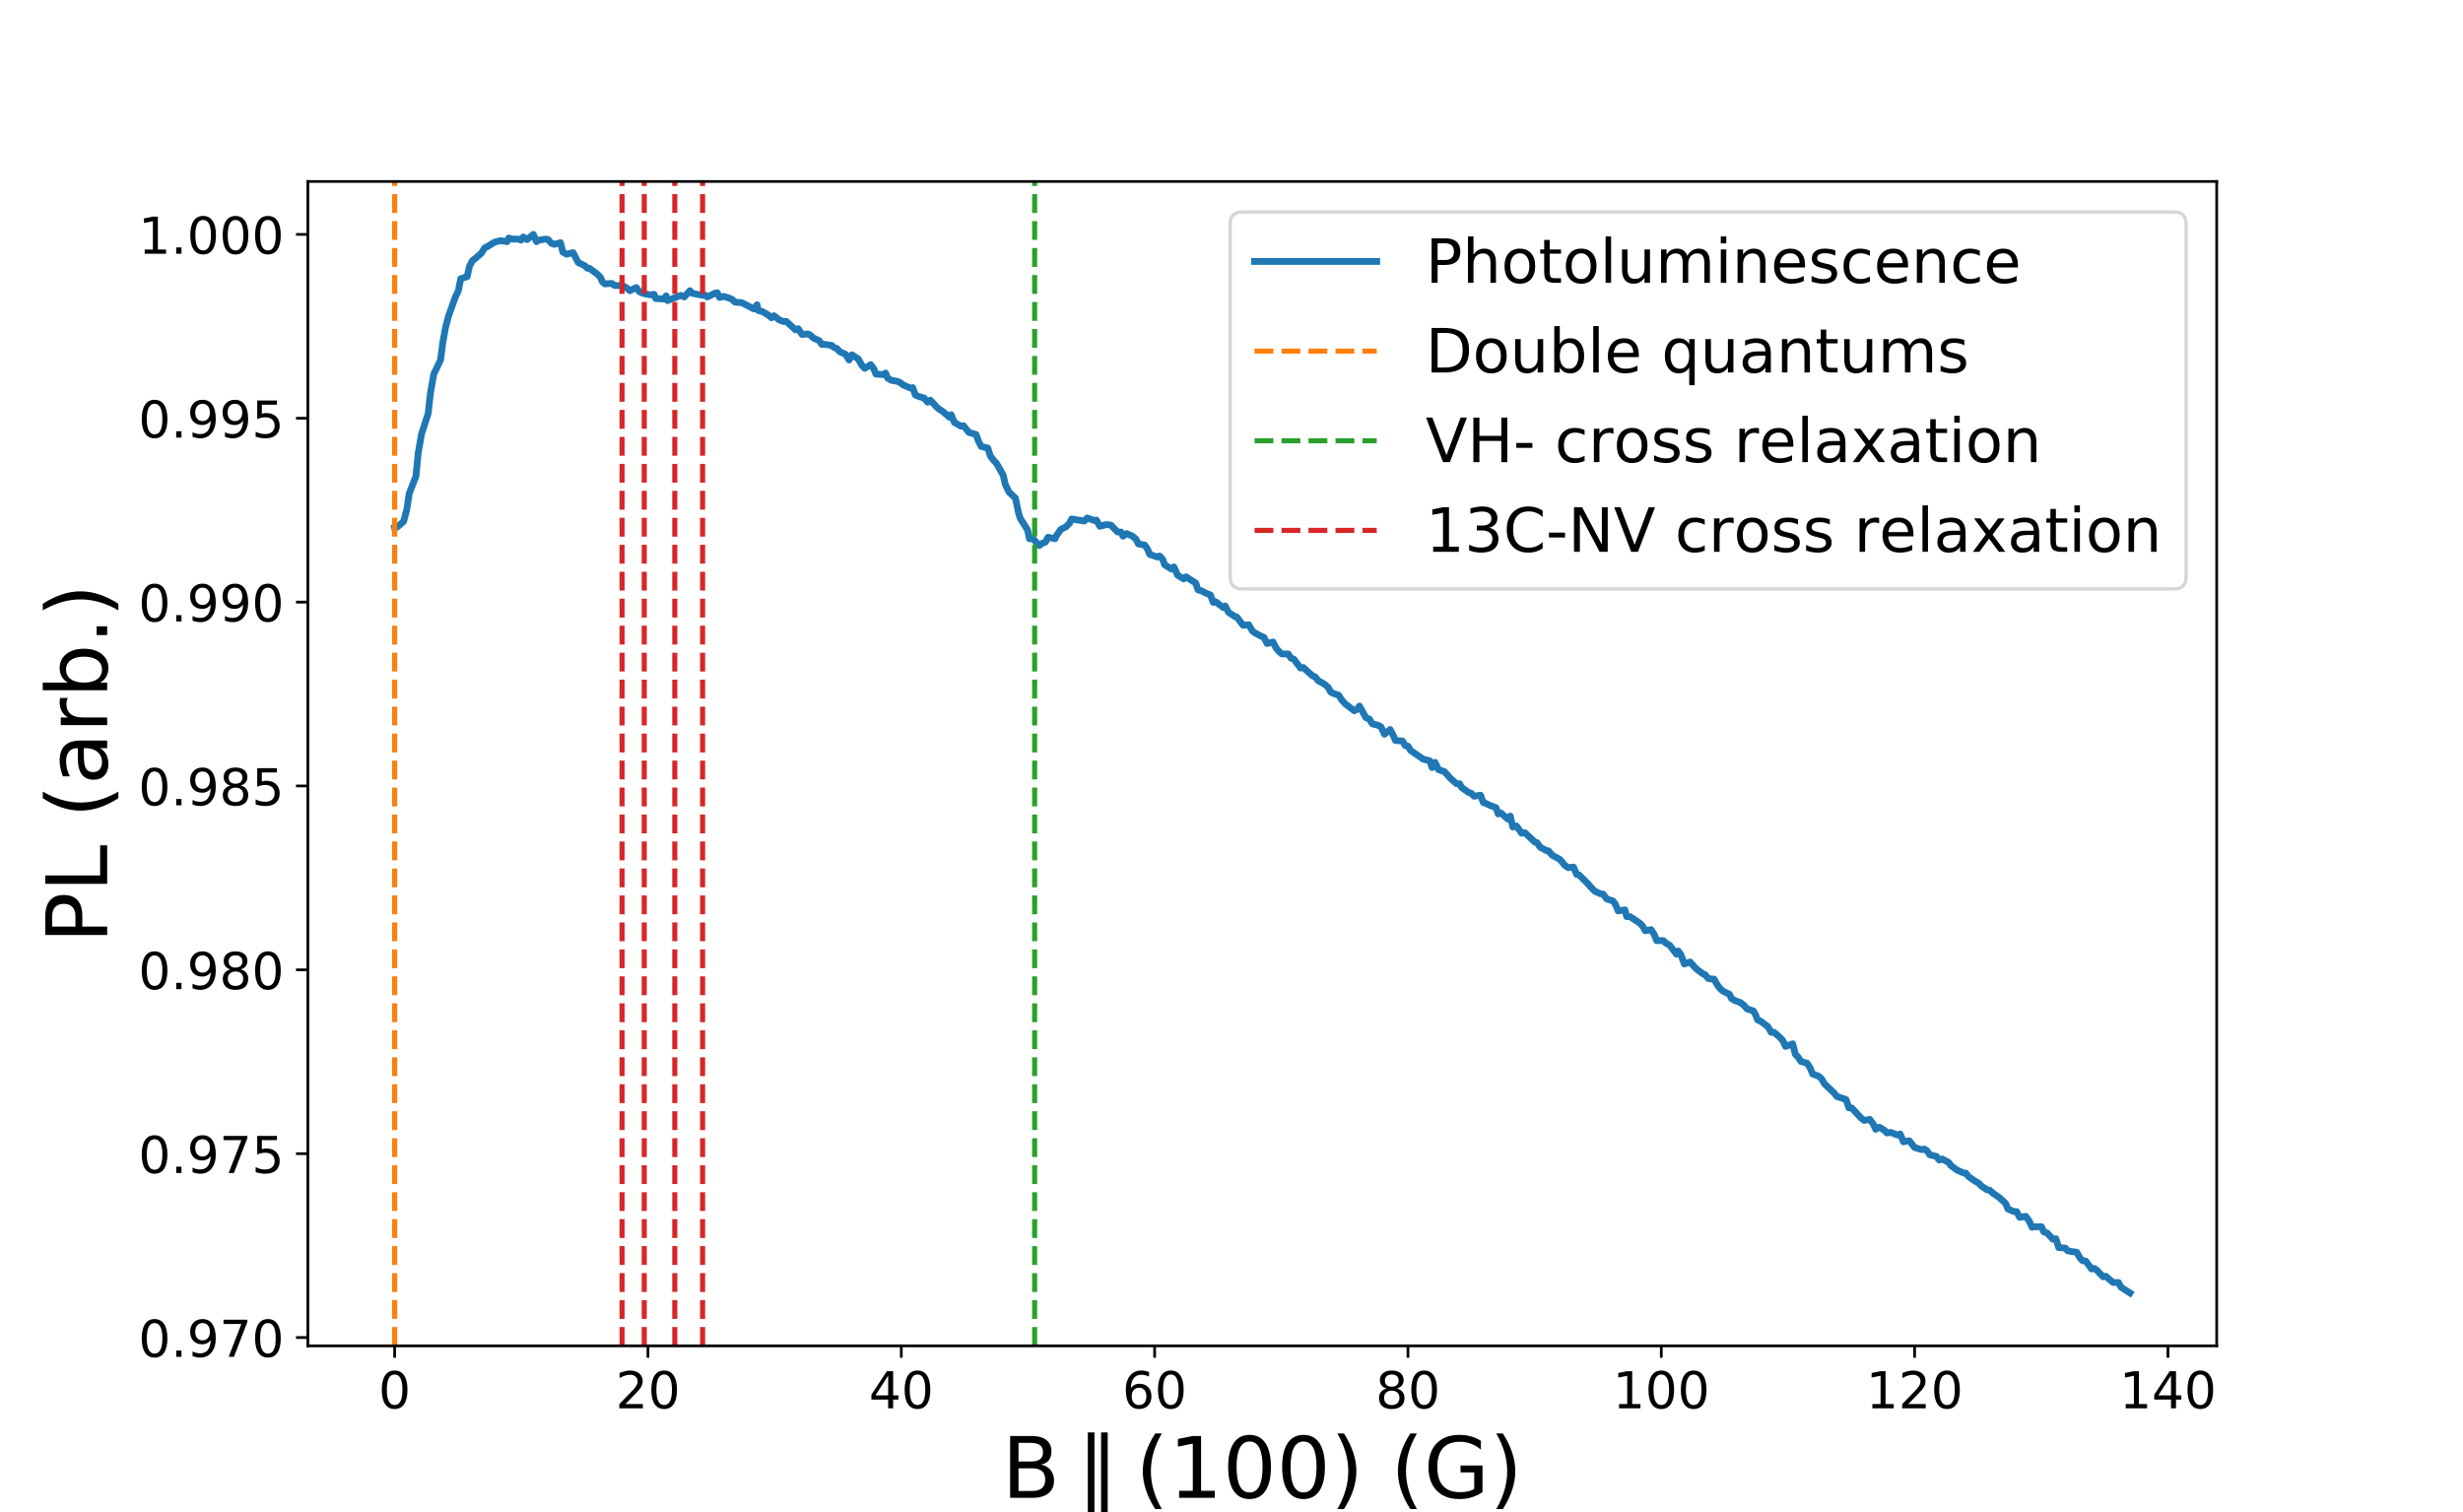<?xml version="1.0" encoding="utf-8" standalone="no"?>
<!DOCTYPE svg PUBLIC "-//W3C//DTD SVG 1.1//EN"
  "http://www.w3.org/Graphics/SVG/1.1/DTD/svg11.dtd">
<!-- Created with matplotlib (http://matplotlib.org/) -->
<svg height="445.68pt" version="1.1" viewBox="0 0 725.76 445.68" width="725.76pt" xmlns="http://www.w3.org/2000/svg" xmlns:xlink="http://www.w3.org/1999/xlink">
 <defs>
  <style type="text/css">
*{stroke-linecap:butt;stroke-linejoin:round;}
  </style>
 </defs>
 <g id="figure_1">
  <g id="patch_1">
   <path d="M 0 445.68 
L 725.76 445.68 
L 725.76 0 
L 0 0 
z
" style="fill:#ffffff;"/>
  </g>
  <g id="axes_1">
   <g id="patch_2">
    <path d="M 90.72 396.655 
L 653.184 396.655 
L 653.184 53.482 
L 90.72 53.482 
z
" style="fill:#ffffff;"/>
   </g>
   <g id="matplotlib.axis_1">
    <g id="xtick_1">
     <g id="line2d_1">
      <defs>
       <path d="M 0 0 
L 0 3.5 
" id="m4b80a53642" style="stroke:#000000;stroke-width:0.8;"/>
      </defs>
      <g>
       <use style="stroke:#000000;stroke-width:0.8;" x="116.287" xlink:href="#m4b80a53642" y="396.655"/>
      </g>
     </g>
     <g id="text_1">
      <!-- 0 -->
      <defs>
       <path d="M 31.781 66.406 
Q 24.172 66.406 20.328 58.906 
Q 16.5 51.422 16.5 36.375 
Q 16.5 21.391 20.328 13.891 
Q 24.172 6.391 31.781 6.391 
Q 39.453 6.391 43.281 13.891 
Q 47.125 21.391 47.125 36.375 
Q 47.125 51.422 43.281 58.906 
Q 39.453 66.406 31.781 66.406 
z
M 31.781 74.219 
Q 44.047 74.219 50.516 64.516 
Q 56.984 54.828 56.984 36.375 
Q 56.984 17.969 50.516 8.266 
Q 44.047 -1.422 31.781 -1.422 
Q 19.531 -1.422 13.062 8.266 
Q 6.594 17.969 6.594 36.375 
Q 6.594 54.828 13.062 64.516 
Q 19.531 74.219 31.781 74.219 
z
" id="DejaVuSans-30"/>
      </defs>
      <g transform="translate(111.515 415.053)scale(0.15 -0.15)">
       <use xlink:href="#DejaVuSans-30"/>
      </g>
     </g>
    </g>
    <g id="xtick_2">
     <g id="line2d_2">
      <g>
       <use style="stroke:#000000;stroke-width:0.8;" x="190.934" xlink:href="#m4b80a53642" y="396.655"/>
      </g>
     </g>
     <g id="text_2">
      <!-- 20 -->
      <defs>
       <path d="M 19.188 8.297 
L 53.609 8.297 
L 53.609 0 
L 7.328 0 
L 7.328 8.297 
Q 12.938 14.109 22.625 23.891 
Q 32.328 33.688 34.812 36.531 
Q 39.547 41.844 41.422 45.531 
Q 43.312 49.219 43.312 52.781 
Q 43.312 58.594 39.234 62.25 
Q 35.156 65.922 28.609 65.922 
Q 23.969 65.922 18.812 64.312 
Q 13.672 62.703 7.812 59.422 
L 7.812 69.391 
Q 13.766 71.781 18.938 73 
Q 24.125 74.219 28.422 74.219 
Q 39.75 74.219 46.484 68.547 
Q 53.219 62.891 53.219 53.422 
Q 53.219 48.922 51.531 44.891 
Q 49.859 40.875 45.406 35.406 
Q 44.188 33.984 37.641 27.219 
Q 31.109 20.453 19.188 8.297 
z
" id="DejaVuSans-32"/>
      </defs>
      <g transform="translate(181.391 415.053)scale(0.15 -0.15)">
       <use xlink:href="#DejaVuSans-32"/>
       <use x="63.623" xlink:href="#DejaVuSans-30"/>
      </g>
     </g>
    </g>
    <g id="xtick_3">
     <g id="line2d_3">
      <g>
       <use style="stroke:#000000;stroke-width:0.8;" x="265.582" xlink:href="#m4b80a53642" y="396.655"/>
      </g>
     </g>
     <g id="text_3">
      <!-- 40 -->
      <defs>
       <path d="M 37.797 64.312 
L 12.891 25.391 
L 37.797 25.391 
z
M 35.203 72.906 
L 47.609 72.906 
L 47.609 25.391 
L 58.016 25.391 
L 58.016 17.188 
L 47.609 17.188 
L 47.609 0 
L 37.797 0 
L 37.797 17.188 
L 4.891 17.188 
L 4.891 26.703 
z
" id="DejaVuSans-34"/>
      </defs>
      <g transform="translate(256.038 415.053)scale(0.15 -0.15)">
       <use xlink:href="#DejaVuSans-34"/>
       <use x="63.623" xlink:href="#DejaVuSans-30"/>
      </g>
     </g>
    </g>
    <g id="xtick_4">
     <g id="line2d_4">
      <g>
       <use style="stroke:#000000;stroke-width:0.8;" x="340.23" xlink:href="#m4b80a53642" y="396.655"/>
      </g>
     </g>
     <g id="text_4">
      <!-- 60 -->
      <defs>
       <path d="M 33.016 40.375 
Q 26.375 40.375 22.484 35.828 
Q 18.609 31.297 18.609 23.391 
Q 18.609 15.531 22.484 10.953 
Q 26.375 6.391 33.016 6.391 
Q 39.656 6.391 43.531 10.953 
Q 47.406 15.531 47.406 23.391 
Q 47.406 31.297 43.531 35.828 
Q 39.656 40.375 33.016 40.375 
z
M 52.594 71.297 
L 52.594 62.312 
Q 48.875 64.062 45.094 64.984 
Q 41.312 65.922 37.594 65.922 
Q 27.828 65.922 22.672 59.328 
Q 17.531 52.734 16.797 39.406 
Q 19.672 43.656 24.016 45.922 
Q 28.375 48.188 33.594 48.188 
Q 44.578 48.188 50.953 41.516 
Q 57.328 34.859 57.328 23.391 
Q 57.328 12.156 50.688 5.359 
Q 44.047 -1.422 33.016 -1.422 
Q 20.359 -1.422 13.672 8.266 
Q 6.984 17.969 6.984 36.375 
Q 6.984 53.656 15.188 63.938 
Q 23.391 74.219 37.203 74.219 
Q 40.922 74.219 44.703 73.484 
Q 48.484 72.75 52.594 71.297 
z
" id="DejaVuSans-36"/>
      </defs>
      <g transform="translate(330.686 415.053)scale(0.15 -0.15)">
       <use xlink:href="#DejaVuSans-36"/>
       <use x="63.623" xlink:href="#DejaVuSans-30"/>
      </g>
     </g>
    </g>
    <g id="xtick_5">
     <g id="line2d_5">
      <g>
       <use style="stroke:#000000;stroke-width:0.8;" x="414.878" xlink:href="#m4b80a53642" y="396.655"/>
      </g>
     </g>
     <g id="text_5">
      <!-- 80 -->
      <defs>
       <path d="M 31.781 34.625 
Q 24.75 34.625 20.719 30.859 
Q 16.703 27.094 16.703 20.516 
Q 16.703 13.922 20.719 10.156 
Q 24.75 6.391 31.781 6.391 
Q 38.812 6.391 42.859 10.172 
Q 46.922 13.969 46.922 20.516 
Q 46.922 27.094 42.891 30.859 
Q 38.875 34.625 31.781 34.625 
z
M 21.922 38.812 
Q 15.578 40.375 12.031 44.719 
Q 8.5 49.078 8.5 55.328 
Q 8.5 64.062 14.719 69.141 
Q 20.953 74.219 31.781 74.219 
Q 42.672 74.219 48.875 69.141 
Q 55.078 64.062 55.078 55.328 
Q 55.078 49.078 51.531 44.719 
Q 48 40.375 41.703 38.812 
Q 48.828 37.156 52.797 32.312 
Q 56.781 27.484 56.781 20.516 
Q 56.781 9.906 50.312 4.234 
Q 43.844 -1.422 31.781 -1.422 
Q 19.734 -1.422 13.25 4.234 
Q 6.781 9.906 6.781 20.516 
Q 6.781 27.484 10.781 32.312 
Q 14.797 37.156 21.922 38.812 
z
M 18.312 54.391 
Q 18.312 48.734 21.844 45.562 
Q 25.391 42.391 31.781 42.391 
Q 38.141 42.391 41.719 45.562 
Q 45.312 48.734 45.312 54.391 
Q 45.312 60.062 41.719 63.234 
Q 38.141 66.406 31.781 66.406 
Q 25.391 66.406 21.844 63.234 
Q 18.312 60.062 18.312 54.391 
z
" id="DejaVuSans-38"/>
      </defs>
      <g transform="translate(405.334 415.053)scale(0.15 -0.15)">
       <use xlink:href="#DejaVuSans-38"/>
       <use x="63.623" xlink:href="#DejaVuSans-30"/>
      </g>
     </g>
    </g>
    <g id="xtick_6">
     <g id="line2d_6">
      <g>
       <use style="stroke:#000000;stroke-width:0.8;" x="489.525" xlink:href="#m4b80a53642" y="396.655"/>
      </g>
     </g>
     <g id="text_6">
      <!-- 100 -->
      <defs>
       <path d="M 12.406 8.297 
L 28.516 8.297 
L 28.516 63.922 
L 10.984 60.406 
L 10.984 69.391 
L 28.422 72.906 
L 38.281 72.906 
L 38.281 8.297 
L 54.391 8.297 
L 54.391 0 
L 12.406 0 
z
" id="DejaVuSans-31"/>
      </defs>
      <g transform="translate(475.21 415.053)scale(0.15 -0.15)">
       <use xlink:href="#DejaVuSans-31"/>
       <use x="63.623" xlink:href="#DejaVuSans-30"/>
       <use x="127.246" xlink:href="#DejaVuSans-30"/>
      </g>
     </g>
    </g>
    <g id="xtick_7">
     <g id="line2d_7">
      <g>
       <use style="stroke:#000000;stroke-width:0.8;" x="564.173" xlink:href="#m4b80a53642" y="396.655"/>
      </g>
     </g>
     <g id="text_7">
      <!-- 120 -->
      <g transform="translate(549.858 415.053)scale(0.15 -0.15)">
       <use xlink:href="#DejaVuSans-31"/>
       <use x="63.623" xlink:href="#DejaVuSans-32"/>
       <use x="127.246" xlink:href="#DejaVuSans-30"/>
      </g>
     </g>
    </g>
    <g id="xtick_8">
     <g id="line2d_8">
      <g>
       <use style="stroke:#000000;stroke-width:0.8;" x="638.821" xlink:href="#m4b80a53642" y="396.655"/>
      </g>
     </g>
     <g id="text_8">
      <!-- 140 -->
      <g transform="translate(624.505 415.053)scale(0.15 -0.15)">
       <use xlink:href="#DejaVuSans-31"/>
       <use x="63.623" xlink:href="#DejaVuSans-34"/>
       <use x="127.246" xlink:href="#DejaVuSans-30"/>
      </g>
     </g>
    </g>
    <g id="text_9">
     <!-- B$\parallel$(100) (G) -->
     <defs>
      <path d="M 19.672 34.812 
L 19.672 8.109 
L 35.5 8.109 
Q 43.453 8.109 47.281 11.406 
Q 51.125 14.703 51.125 21.484 
Q 51.125 28.328 47.281 31.562 
Q 43.453 34.812 35.5 34.812 
z
M 19.672 64.797 
L 19.672 42.828 
L 34.281 42.828 
Q 41.5 42.828 45.031 45.531 
Q 48.578 48.25 48.578 53.812 
Q 48.578 59.328 45.031 62.062 
Q 41.5 64.797 34.281 64.797 
z
M 9.812 72.906 
L 35.016 72.906 
Q 46.297 72.906 52.391 68.219 
Q 58.5 63.531 58.5 54.891 
Q 58.5 48.188 55.375 44.234 
Q 52.25 40.281 46.188 39.312 
Q 53.469 37.75 57.5 32.781 
Q 61.531 27.828 61.531 20.406 
Q 61.531 10.641 54.891 5.312 
Q 48.25 0 35.984 0 
L 9.812 0 
z
" id="DejaVuSans-42"/>
      <path d="M 13.281 77.094 
L 21.094 77.094 
L 21.094 -21.391 
L 13.281 -21.391 
z
M 28.906 77.094 
L 36.719 77.094 
L 36.719 -21.391 
L 28.906 -21.391 
z
" id="DejaVuSans-2225"/>
      <path d="M 31 75.875 
Q 24.469 64.656 21.281 53.656 
Q 18.109 42.672 18.109 31.391 
Q 18.109 20.125 21.312 9.062 
Q 24.516 -2 31 -13.188 
L 23.188 -13.188 
Q 15.875 -1.703 12.234 9.375 
Q 8.594 20.453 8.594 31.391 
Q 8.594 42.281 12.203 53.312 
Q 15.828 64.359 23.188 75.875 
z
" id="DejaVuSans-28"/>
      <path d="M 8.016 75.875 
L 15.828 75.875 
Q 23.141 64.359 26.781 53.312 
Q 30.422 42.281 30.422 31.391 
Q 30.422 20.453 26.781 9.375 
Q 23.141 -1.703 15.828 -13.188 
L 8.016 -13.188 
Q 14.5 -2 17.703 9.062 
Q 20.906 20.125 20.906 31.391 
Q 20.906 42.672 17.703 53.656 
Q 14.5 64.656 8.016 75.875 
z
" id="DejaVuSans-29"/>
      <path id="DejaVuSans-20"/>
      <path d="M 59.516 10.406 
L 59.516 29.984 
L 43.406 29.984 
L 43.406 38.094 
L 69.281 38.094 
L 69.281 6.781 
Q 63.578 2.734 56.688 0.656 
Q 49.812 -1.422 42 -1.422 
Q 24.906 -1.422 15.25 8.562 
Q 5.609 18.562 5.609 36.375 
Q 5.609 54.25 15.25 64.234 
Q 24.906 74.219 42 74.219 
Q 49.125 74.219 55.547 72.453 
Q 61.969 70.703 67.391 67.281 
L 67.391 56.781 
Q 61.922 61.422 55.766 63.766 
Q 49.609 66.109 42.828 66.109 
Q 29.438 66.109 22.719 58.641 
Q 16.016 51.172 16.016 36.375 
Q 16.016 21.625 22.719 14.156 
Q 29.438 6.688 42.828 6.688 
Q 48.047 6.688 52.141 7.594 
Q 56.25 8.5 59.516 10.406 
z
" id="DejaVuSans-47"/>
     </defs>
     <g transform="translate(295.202 441.672)scale(0.25 -0.25)">
      <use transform="translate(0 0.906)" xlink:href="#DejaVuSans-42"/>
      <use transform="translate(88.086 0.906)" xlink:href="#DejaVuSans-2225"/>
      <use transform="translate(157.568 0.906)" xlink:href="#DejaVuSans-28"/>
      <use transform="translate(196.582 0.906)" xlink:href="#DejaVuSans-31"/>
      <use transform="translate(260.205 0.906)" xlink:href="#DejaVuSans-30"/>
      <use transform="translate(323.828 0.906)" xlink:href="#DejaVuSans-30"/>
      <use transform="translate(387.451 0.906)" xlink:href="#DejaVuSans-29"/>
      <use transform="translate(426.465 0.906)" xlink:href="#DejaVuSans-20"/>
      <use transform="translate(458.252 0.906)" xlink:href="#DejaVuSans-28"/>
      <use transform="translate(497.266 0.906)" xlink:href="#DejaVuSans-47"/>
      <use transform="translate(574.756 0.906)" xlink:href="#DejaVuSans-29"/>
     </g>
    </g>
   </g>
   <g id="matplotlib.axis_2">
    <g id="ytick_1">
     <g id="line2d_9">
      <defs>
       <path d="M 0 0 
L -3.5 0 
" id="m78788ef24c" style="stroke:#000000;stroke-width:0.8;"/>
      </defs>
      <g>
       <use style="stroke:#000000;stroke-width:0.8;" x="90.72" xlink:href="#m78788ef24c" y="394.194"/>
      </g>
     </g>
     <g id="text_10">
      <!-- 0.970 -->
      <defs>
       <path d="M 10.688 12.406 
L 21 12.406 
L 21 0 
L 10.688 0 
z
" id="DejaVuSans-2e"/>
       <path d="M 10.984 1.516 
L 10.984 10.5 
Q 14.703 8.734 18.5 7.812 
Q 22.312 6.891 25.984 6.891 
Q 35.75 6.891 40.891 13.453 
Q 46.047 20.016 46.781 33.406 
Q 43.953 29.203 39.594 26.953 
Q 35.25 24.703 29.984 24.703 
Q 19.047 24.703 12.672 31.312 
Q 6.297 37.938 6.297 49.422 
Q 6.297 60.641 12.938 67.422 
Q 19.578 74.219 30.609 74.219 
Q 43.266 74.219 49.922 64.516 
Q 56.594 54.828 56.594 36.375 
Q 56.594 19.141 48.406 8.859 
Q 40.234 -1.422 26.422 -1.422 
Q 22.703 -1.422 18.891 -0.688 
Q 15.094 0.047 10.984 1.516 
z
M 30.609 32.422 
Q 37.25 32.422 41.125 36.953 
Q 45.016 41.5 45.016 49.422 
Q 45.016 57.281 41.125 61.844 
Q 37.25 66.406 30.609 66.406 
Q 23.969 66.406 20.094 61.844 
Q 16.219 57.281 16.219 49.422 
Q 16.219 41.5 20.094 36.953 
Q 23.969 32.422 30.609 32.422 
z
" id="DejaVuSans-39"/>
       <path d="M 8.203 72.906 
L 55.078 72.906 
L 55.078 68.703 
L 28.609 0 
L 18.312 0 
L 43.219 64.594 
L 8.203 64.594 
z
" id="DejaVuSans-37"/>
      </defs>
      <g transform="translate(40.778 399.893)scale(0.15 -0.15)">
       <use xlink:href="#DejaVuSans-30"/>
       <use x="63.623" xlink:href="#DejaVuSans-2e"/>
       <use x="95.41" xlink:href="#DejaVuSans-39"/>
       <use x="159.033" xlink:href="#DejaVuSans-37"/>
       <use x="222.656" xlink:href="#DejaVuSans-30"/>
      </g>
     </g>
    </g>
    <g id="ytick_2">
     <g id="line2d_10">
      <g>
       <use style="stroke:#000000;stroke-width:0.8;" x="90.72" xlink:href="#m78788ef24c" y="340.009"/>
      </g>
     </g>
     <g id="text_11">
      <!-- 0.975 -->
      <defs>
       <path d="M 10.797 72.906 
L 49.516 72.906 
L 49.516 64.594 
L 19.828 64.594 
L 19.828 46.734 
Q 21.969 47.469 24.109 47.828 
Q 26.266 48.188 28.422 48.188 
Q 40.625 48.188 47.75 41.5 
Q 54.891 34.812 54.891 23.391 
Q 54.891 11.625 47.562 5.094 
Q 40.234 -1.422 26.906 -1.422 
Q 22.312 -1.422 17.547 -0.641 
Q 12.797 0.141 7.719 1.703 
L 7.719 11.625 
Q 12.109 9.234 16.797 8.062 
Q 21.484 6.891 26.703 6.891 
Q 35.156 6.891 40.078 11.328 
Q 45.016 15.766 45.016 23.391 
Q 45.016 31 40.078 35.438 
Q 35.156 39.891 26.703 39.891 
Q 22.75 39.891 18.812 39.016 
Q 14.891 38.141 10.797 36.281 
z
" id="DejaVuSans-35"/>
      </defs>
      <g transform="translate(40.778 345.708)scale(0.15 -0.15)">
       <use xlink:href="#DejaVuSans-30"/>
       <use x="63.623" xlink:href="#DejaVuSans-2e"/>
       <use x="95.41" xlink:href="#DejaVuSans-39"/>
       <use x="159.033" xlink:href="#DejaVuSans-37"/>
       <use x="222.656" xlink:href="#DejaVuSans-35"/>
      </g>
     </g>
    </g>
    <g id="ytick_3">
     <g id="line2d_11">
      <g>
       <use style="stroke:#000000;stroke-width:0.8;" x="90.72" xlink:href="#m78788ef24c" y="285.823"/>
      </g>
     </g>
     <g id="text_12">
      <!-- 0.980 -->
      <g transform="translate(40.778 291.522)scale(0.15 -0.15)">
       <use xlink:href="#DejaVuSans-30"/>
       <use x="63.623" xlink:href="#DejaVuSans-2e"/>
       <use x="95.41" xlink:href="#DejaVuSans-39"/>
       <use x="159.033" xlink:href="#DejaVuSans-38"/>
       <use x="222.656" xlink:href="#DejaVuSans-30"/>
      </g>
     </g>
    </g>
    <g id="ytick_4">
     <g id="line2d_12">
      <g>
       <use style="stroke:#000000;stroke-width:0.8;" x="90.72" xlink:href="#m78788ef24c" y="231.637"/>
      </g>
     </g>
     <g id="text_13">
      <!-- 0.985 -->
      <g transform="translate(40.778 237.336)scale(0.15 -0.15)">
       <use xlink:href="#DejaVuSans-30"/>
       <use x="63.623" xlink:href="#DejaVuSans-2e"/>
       <use x="95.41" xlink:href="#DejaVuSans-39"/>
       <use x="159.033" xlink:href="#DejaVuSans-38"/>
       <use x="222.656" xlink:href="#DejaVuSans-35"/>
      </g>
     </g>
    </g>
    <g id="ytick_5">
     <g id="line2d_13">
      <g>
       <use style="stroke:#000000;stroke-width:0.8;" x="90.72" xlink:href="#m78788ef24c" y="177.452"/>
      </g>
     </g>
     <g id="text_14">
      <!-- 0.990 -->
      <g transform="translate(40.778 183.151)scale(0.15 -0.15)">
       <use xlink:href="#DejaVuSans-30"/>
       <use x="63.623" xlink:href="#DejaVuSans-2e"/>
       <use x="95.41" xlink:href="#DejaVuSans-39"/>
       <use x="159.033" xlink:href="#DejaVuSans-39"/>
       <use x="222.656" xlink:href="#DejaVuSans-30"/>
      </g>
     </g>
    </g>
    <g id="ytick_6">
     <g id="line2d_14">
      <g>
       <use style="stroke:#000000;stroke-width:0.8;" x="90.72" xlink:href="#m78788ef24c" y="123.266"/>
      </g>
     </g>
     <g id="text_15">
      <!-- 0.995 -->
      <g transform="translate(40.778 128.965)scale(0.15 -0.15)">
       <use xlink:href="#DejaVuSans-30"/>
       <use x="63.623" xlink:href="#DejaVuSans-2e"/>
       <use x="95.41" xlink:href="#DejaVuSans-39"/>
       <use x="159.033" xlink:href="#DejaVuSans-39"/>
       <use x="222.656" xlink:href="#DejaVuSans-35"/>
      </g>
     </g>
    </g>
    <g id="ytick_7">
     <g id="line2d_15">
      <g>
       <use style="stroke:#000000;stroke-width:0.8;" x="90.72" xlink:href="#m78788ef24c" y="69.08"/>
      </g>
     </g>
     <g id="text_16">
      <!-- 1.000 -->
      <g transform="translate(40.778 74.779)scale(0.15 -0.15)">
       <use xlink:href="#DejaVuSans-31"/>
       <use x="63.623" xlink:href="#DejaVuSans-2e"/>
       <use x="95.41" xlink:href="#DejaVuSans-30"/>
       <use x="159.033" xlink:href="#DejaVuSans-30"/>
       <use x="222.656" xlink:href="#DejaVuSans-30"/>
      </g>
     </g>
    </g>
    <g id="text_17">
     <!-- PL (arb.) -->
     <defs>
      <path d="M 19.672 64.797 
L 19.672 37.406 
L 32.078 37.406 
Q 38.969 37.406 42.719 40.969 
Q 46.484 44.531 46.484 51.125 
Q 46.484 57.672 42.719 61.234 
Q 38.969 64.797 32.078 64.797 
z
M 9.812 72.906 
L 32.078 72.906 
Q 44.344 72.906 50.609 67.359 
Q 56.891 61.812 56.891 51.125 
Q 56.891 40.328 50.609 34.812 
Q 44.344 29.297 32.078 29.297 
L 19.672 29.297 
L 19.672 0 
L 9.812 0 
z
" id="DejaVuSans-50"/>
      <path d="M 9.812 72.906 
L 19.672 72.906 
L 19.672 8.297 
L 55.172 8.297 
L 55.172 0 
L 9.812 0 
z
" id="DejaVuSans-4c"/>
      <path d="M 34.281 27.484 
Q 23.391 27.484 19.188 25 
Q 14.984 22.516 14.984 16.5 
Q 14.984 11.719 18.141 8.906 
Q 21.297 6.109 26.703 6.109 
Q 34.188 6.109 38.703 11.406 
Q 43.219 16.703 43.219 25.484 
L 43.219 27.484 
z
M 52.203 31.203 
L 52.203 0 
L 43.219 0 
L 43.219 8.297 
Q 40.141 3.328 35.547 0.953 
Q 30.953 -1.422 24.312 -1.422 
Q 15.922 -1.422 10.953 3.297 
Q 6 8.016 6 15.922 
Q 6 25.141 12.172 29.828 
Q 18.359 34.516 30.609 34.516 
L 43.219 34.516 
L 43.219 35.406 
Q 43.219 41.609 39.141 45 
Q 35.062 48.391 27.688 48.391 
Q 23 48.391 18.547 47.266 
Q 14.109 46.141 10.016 43.891 
L 10.016 52.203 
Q 14.938 54.109 19.578 55.047 
Q 24.219 56 28.609 56 
Q 40.484 56 46.344 49.844 
Q 52.203 43.703 52.203 31.203 
z
" id="DejaVuSans-61"/>
      <path d="M 41.109 46.297 
Q 39.594 47.172 37.812 47.578 
Q 36.031 48 33.891 48 
Q 26.266 48 22.188 43.047 
Q 18.109 38.094 18.109 28.812 
L 18.109 0 
L 9.078 0 
L 9.078 54.688 
L 18.109 54.688 
L 18.109 46.188 
Q 20.953 51.172 25.484 53.578 
Q 30.031 56 36.531 56 
Q 37.453 56 38.578 55.875 
Q 39.703 55.766 41.062 55.516 
z
" id="DejaVuSans-72"/>
      <path d="M 48.688 27.297 
Q 48.688 37.203 44.609 42.844 
Q 40.531 48.484 33.406 48.484 
Q 26.266 48.484 22.188 42.844 
Q 18.109 37.203 18.109 27.297 
Q 18.109 17.391 22.188 11.75 
Q 26.266 6.109 33.406 6.109 
Q 40.531 6.109 44.609 11.75 
Q 48.688 17.391 48.688 27.297 
z
M 18.109 46.391 
Q 20.953 51.266 25.266 53.625 
Q 29.594 56 35.594 56 
Q 45.562 56 51.781 48.094 
Q 58.016 40.188 58.016 27.297 
Q 58.016 14.406 51.781 6.484 
Q 45.562 -1.422 35.594 -1.422 
Q 29.594 -1.422 25.266 0.953 
Q 20.953 3.328 18.109 8.203 
L 18.109 0 
L 9.078 0 
L 9.078 75.984 
L 18.109 75.984 
z
" id="DejaVuSans-62"/>
     </defs>
     <g transform="translate(31.579 278.004)rotate(-90)scale(0.25 -0.25)">
      <use xlink:href="#DejaVuSans-50"/>
      <use x="60.303" xlink:href="#DejaVuSans-4c"/>
      <use x="116.016" xlink:href="#DejaVuSans-20"/>
      <use x="147.803" xlink:href="#DejaVuSans-28"/>
      <use x="186.816" xlink:href="#DejaVuSans-61"/>
      <use x="248.096" xlink:href="#DejaVuSans-72"/>
      <use x="289.209" xlink:href="#DejaVuSans-62"/>
      <use x="352.686" xlink:href="#DejaVuSans-2e"/>
      <use x="384.473" xlink:href="#DejaVuSans-29"/>
     </g>
    </g>
   </g>
   <g id="line2d_16">
    <path clip-path="url(#pfc9b87f44f)" d="M 116.287 155.561 
L 116.932 155.408 
L 118.915 153.718 
L 119.866 150.185 
L 120.591 145.423 
L 122.572 140.354 
L 123.22 133.595 
L 124.21 127.912 
L 126.154 121.921 
L 126.839 115.777 
L 127.829 110.247 
L 129.81 106.1 
L 130.497 100.877 
L 131.296 96.422 
L 132.212 93.043 
L 134.117 87.667 
L 135.068 85.67 
L 135.755 82.137 
L 137.659 81.523 
L 138.344 78.45 
L 139.258 76.761 
L 140.098 76.146 
L 141.85 74.61 
L 142.804 73.074 
L 143.718 72.613 
L 145.699 71.385 
L 147.413 70.924 
L 149.394 71.231 
L 149.926 70.156 
L 150.956 70.463 
L 152.747 70.463 
L 153.509 70.77 
L 154.194 69.848 
L 155.3 70.616 
L 157.128 69.08 
L 158.081 71.231 
L 158.842 70.77 
L 160.747 70.463 
L 161.508 70.616 
L 162.462 71.692 
L 163.299 71.999 
L 165.167 71.538 
L 165.852 74.303 
L 166.958 74.917 
L 168.862 74.457 
L 170.387 77.375 
L 172.292 78.297 
L 173.09 79.065 
L 173.662 79.065 
L 175.988 80.755 
L 176.978 81.83 
L 177.51 83.059 
L 178.274 83.673 
L 180.255 83.519 
L 181.092 84.134 
L 181.817 84.134 
L 183.721 84.288 
L 184.941 85.056 
L 185.589 85.67 
L 187.493 84.748 
L 188.407 85.977 
L 189.055 86.284 
L 189.969 86.592 
L 191.684 86.899 
L 192.751 86.745 
L 193.209 87.974 
L 195.569 88.128 
L 196.294 87.206 
L 196.712 88.588 
L 200.6 87.052 
L 201.628 87.513 
L 203.305 85.67 
L 203.99 86.438 
L 207.075 87.052 
L 207.952 87.052 
L 208.447 87.513 
L 210.62 86.438 
L 211.381 86.284 
L 212.029 87.667 
L 213.172 87.36 
L 214.848 87.82 
L 215.762 88.281 
L 216.602 89.049 
L 218.583 89.203 
L 222.126 91.046 
L 223.077 89.817 
L 223.422 91.507 
L 224.602 91.814 
L 226.24 92.736 
L 227.307 93.658 
L 228.068 93.043 
L 229.593 94.272 
L 230.736 94.733 
L 231.687 94.733 
L 234.393 97.19 
L 235.193 96.883 
L 236.336 98.573 
L 238.051 98.419 
L 238.736 98.727 
L 239.727 99.648 
L 241.441 100.416 
L 242.129 101.491 
L 243.003 101.491 
L 245.061 101.799 
L 245.748 102.413 
L 246.623 102.72 
L 247.423 103.642 
L 249.138 104.41 
L 250.205 106.1 
L 251.005 104.564 
L 252.91 105.792 
L 253.937 107.636 
L 254.814 108.557 
L 256.566 107.482 
L 257.406 108.557 
L 258.091 110.247 
L 260.148 110.401 
L 260.949 109.94 
L 261.597 111.476 
L 262.701 112.09 
L 264.492 112.398 
L 265.369 112.858 
L 266.167 113.473 
L 268.34 114.394 
L 268.949 114.241 
L 269.712 116.391 
L 270.74 116.852 
L 272.302 117.313 
L 273.332 118.542 
L 274.13 117.927 
L 275.96 119.924 
L 276.875 120.692 
L 277.675 121.153 
L 279.809 122.996 
L 280.265 122.228 
L 281.255 124.533 
L 283.16 125.608 
L 283.884 125.454 
L 285.522 127.451 
L 287.619 128.066 
L 288.417 130.216 
L 289.141 131.598 
L 291.085 132.059 
L 291.81 134.363 
L 292.837 135.746 
L 293.601 136.514 
L 295.619 140.047 
L 296.19 142.658 
L 297.257 144.962 
L 299.201 146.806 
L 300.152 151.26 
L 300.647 152.796 
L 302.781 156.176 
L 303.352 158.787 
L 304.41 158.787 
L 306.215 160.784 
L 307.048 160.169 
L 308.112 159.709 
L 308.807 158.326 
L 310.866 158.787 
L 311.306 157.865 
L 312.578 156.022 
L 314.129 155.254 
L 315.17 154.179 
L 315.772 152.95 
L 319.498 153.564 
L 320.354 152.643 
L 322.483 153.411 
L 323.061 153.257 
L 324.079 155.1 
L 325.838 154.64 
L 326.556 154.64 
L 327.389 154.793 
L 329.332 156.79 
L 330.281 156.79 
L 330.929 158.019 
L 331.924 157.251 
L 333.729 158.019 
L 334.747 158.941 
L 335.465 160.323 
L 337.293 160.63 
L 338.056 161.705 
L 338.797 163.395 
L 341.042 164.163 
L 341.643 163.856 
L 342.569 164.778 
L 343.194 166.467 
L 345.138 167.696 
L 345.901 167.082 
L 347.012 169.539 
L 348.771 170.615 
L 349.465 170 
L 352.358 171.844 
L 353.005 173.84 
L 354.093 174.148 
L 354.903 174.608 
L 356.685 175.377 
L 357.495 177.527 
L 358.258 177.373 
L 360.457 179.063 
L 361.035 178.602 
L 361.984 180.446 
L 363.812 181.674 
L 364.437 181.828 
L 366.288 184.286 
L 367.978 184.132 
L 369.042 185.975 
L 369.644 186.436 
L 371.588 187.511 
L 372.421 187.819 
L 373.369 189.662 
L 375.105 189.201 
L 375.961 190.891 
L 376.817 191.966 
L 377.72 192.734 
L 379.594 192.734 
L 380.381 193.963 
L 381.26 194.27 
L 383.204 196.881 
L 384.037 196.728 
L 386.745 199.186 
L 387.555 199.493 
L 388.365 200.568 
L 390.262 201.643 
L 391.373 202.565 
L 392.09 203.947 
L 392.993 204.408 
L 394.451 204.869 
L 395.33 206.252 
L 396.441 207.48 
L 399.056 209.477 
L 399.935 209.016 
L 400.583 208.095 
L 402.457 211.474 
L 403.522 211.935 
L 404.355 213.317 
L 406.137 213.778 
L 406.947 214.239 
L 407.942 216.39 
L 409.608 215.007 
L 410.534 216.697 
L 411.181 218.233 
L 413.264 218.386 
L 414.097 219.769 
L 414.907 219.923 
L 415.624 221.151 
L 419.396 223.763 
L 421.317 224.224 
L 421.988 226.22 
L 422.868 224.684 
L 423.863 226.835 
L 425.691 227.449 
L 427.287 229.293 
L 429.185 230.982 
L 430.111 230.982 
L 430.643 232.058 
L 432.818 233.594 
L 433.466 233.747 
L 434.369 234.669 
L 436.243 234.362 
L 437.076 236.512 
L 437.909 236.819 
L 438.835 237.28 
L 440.825 238.048 
L 441.473 239.891 
L 442.26 239.584 
L 444.319 241.428 
L 445.013 240.506 
L 445.777 243.732 
L 446.865 243.424 
L 448.369 245.575 
L 449.341 245.421 
L 452.28 248.186 
L 452.904 248.34 
L 453.853 249.722 
L 455.589 250.644 
L 456.329 250.798 
L 457.324 252.026 
L 459.592 253.255 
L 460.171 253.87 
L 461.004 254.945 
L 462.068 255.713 
L 463.665 255.559 
L 464.59 257.71 
L 465.308 257.864 
L 468.062 260.628 
L 468.432 261.089 
L 469.89 262.625 
L 471.533 263.393 
L 472.435 263.547 
L 473.43 264.929 
L 475.305 265.544 
L 475.976 266.466 
L 476.809 268.462 
L 478.799 268.155 
L 479.331 270.152 
L 480.326 270.152 
L 483.08 271.995 
L 484.029 272.917 
L 484.792 274.299 
L 486.528 273.992 
L 487.407 275.375 
L 488.171 277.218 
L 490.115 277.218 
L 490.925 277.986 
L 492.012 278.6 
L 494.002 281.212 
L 494.535 280.29 
L 495.298 281.365 
L 496.316 284.13 
L 498.006 283.516 
L 499.788 285.513 
L 501.847 287.049 
L 502.379 287.202 
L 503.421 288.431 
L 505.087 288.585 
L 506.036 290.275 
L 506.846 291.35 
L 507.725 292.118 
L 509.622 293.04 
L 510.201 294.268 
L 511.196 294.883 
L 512.862 295.497 
L 513.857 296.265 
L 514.806 297.341 
L 516.704 297.955 
L 517.282 299.03 
L 517.884 300.566 
L 518.879 301.027 
L 520.938 302.563 
L 521.933 304.253 
L 522.766 304.253 
L 524.363 305.635 
L 525.358 306.711 
L 526.122 308.4 
L 528.251 307.632 
L 529.014 310.704 
L 529.894 311.626 
L 530.704 312.855 
L 532.439 313.316 
L 533.365 314.698 
L 534.129 316.541 
L 535.864 317.156 
L 536.743 317.924 
L 537.623 319.46 
L 540.4 322.071 
L 541.279 323.147 
L 543.987 324.068 
L 544.796 326.526 
L 545.63 326.526 
L 548.337 329.444 
L 549.286 330.212 
L 550.952 329.905 
L 551.993 331.288 
L 552.711 332.824 
L 553.752 332.209 
L 555.302 333.131 
L 555.997 333.899 
L 557.131 333.745 
L 559.121 334.513 
L 559.907 334.206 
L 560.879 336.51 
L 562.592 336.203 
L 564.188 338.2 
L 566.248 338.814 
L 567.035 338.661 
L 567.775 339.122 
L 568.678 340.351 
L 570.575 340.811 
L 571.432 341.887 
L 572.334 341.579 
L 574.278 342.655 
L 574.764 343.423 
L 576.592 344.805 
L 578.628 345.727 
L 579.23 345.727 
L 580.109 346.802 
L 581.868 348.031 
L 582.956 348.645 
L 583.881 349.567 
L 585.478 350.642 
L 586.311 350.796 
L 587.121 351.564 
L 589.111 352.946 
L 590.962 354.636 
L 591.68 356.326 
L 593.485 357.094 
L 594.248 357.094 
L 595.128 358.783 
L 596.91 358.476 
L 597.928 359.859 
L 598.784 361.702 
L 599.386 361.548 
L 601.561 361.548 
L 602.255 363.084 
L 603.227 363.392 
L 604.939 365.235 
L 605.819 365.081 
L 606.629 367.693 
L 608.596 367.846 
L 609.244 368.614 
L 609.938 368.768 
L 611.951 369.075 
L 612.923 370.765 
L 613.64 371.533 
L 614.635 371.686 
L 616.302 373.99 
L 617.112 373.837 
L 617.829 374.298 
L 619.703 376.295 
L 620.56 376.141 
L 621.369 376.909 
L 622.665 377.984 
L 624.239 377.984 
L 624.979 379.367 
L 627.617 381.056 
L 627.617 381.056 
" style="fill:none;stroke:#1f77b4;stroke-linecap:square;stroke-width:2;"/>
   </g>
   <g id="line2d_17">
    <path clip-path="url(#pfc9b87f44f)" d="M 116.287 396.655 
L 116.287 53.482 
" style="fill:none;stroke:#ff7f0e;stroke-dasharray:5.55,2.4;stroke-dashoffset:0;stroke-width:1.5;"/>
   </g>
   <g id="line2d_18">
    <path clip-path="url(#pfc9b87f44f)" d="M 304.875 396.655 
L 304.875 53.482 
" style="fill:none;stroke:#2ca02c;stroke-dasharray:5.55,2.4;stroke-dashoffset:0;stroke-width:1.5;"/>
   </g>
   <g id="line2d_19">
    <path clip-path="url(#pfc9b87f44f)" d="M 183.295 396.655 
L 183.295 53.482 
" style="fill:none;stroke:#d62728;stroke-dasharray:5.55,2.4;stroke-dashoffset:0;stroke-width:1.5;"/>
   </g>
   <g id="line2d_20">
    <path clip-path="url(#pfc9b87f44f)" d="M 189.835 396.655 
L 189.835 53.482 
" style="fill:none;stroke:#d62728;stroke-dasharray:5.55,2.4;stroke-dashoffset:0;stroke-width:1.5;"/>
   </g>
   <g id="line2d_21">
    <path clip-path="url(#pfc9b87f44f)" d="M 207.03 396.655 
L 207.03 53.482 
" style="fill:none;stroke:#d62728;stroke-dasharray:5.55,2.4;stroke-dashoffset:0;stroke-width:1.5;"/>
   </g>
   <g id="line2d_22">
    <path clip-path="url(#pfc9b87f44f)" d="M 198.837 396.655 
L 198.837 53.482 
" style="fill:none;stroke:#d62728;stroke-dasharray:5.55,2.4;stroke-dashoffset:0;stroke-width:1.5;"/>
   </g>
   <g id="patch_3">
    <path d="M 90.72 396.655 
L 90.72 53.482 
" style="fill:none;stroke:#000000;stroke-linecap:square;stroke-linejoin:miter;stroke-width:0.8;"/>
   </g>
   <g id="patch_4">
    <path d="M 653.184 396.655 
L 653.184 53.482 
" style="fill:none;stroke:#000000;stroke-linecap:square;stroke-linejoin:miter;stroke-width:0.8;"/>
   </g>
   <g id="patch_5">
    <path d="M 90.72 396.655 
L 653.184 396.655 
" style="fill:none;stroke:#000000;stroke-linecap:square;stroke-linejoin:miter;stroke-width:0.8;"/>
   </g>
   <g id="patch_6">
    <path d="M 90.72 53.482 
L 653.184 53.482 
" style="fill:none;stroke:#000000;stroke-linecap:square;stroke-linejoin:miter;stroke-width:0.8;"/>
   </g>
   <g id="legend_1">
    <g id="patch_7">
     <path d="M 366.073 173.564 
L 640.584 173.564 
Q 644.184 173.564 644.184 169.964 
L 644.184 66.082 
Q 644.184 62.482 640.584 62.482 
L 366.073 62.482 
Q 362.473 62.482 362.473 66.082 
L 362.473 169.964 
Q 362.473 173.564 366.073 173.564 
z
" style="fill:#ffffff;opacity:0.8;stroke:#cccccc;stroke-linejoin:miter;"/>
    </g>
    <g id="line2d_23">
     <path d="M 369.673 77.059 
L 405.673 77.059 
" style="fill:none;stroke:#1f77b4;stroke-linecap:square;stroke-width:2;"/>
    </g>
    <g id="line2d_24"/>
    <g id="text_18">
     <!-- Photoluminescence -->
     <defs>
      <path d="M 54.891 33.016 
L 54.891 0 
L 45.906 0 
L 45.906 32.719 
Q 45.906 40.484 42.875 44.328 
Q 39.844 48.188 33.797 48.188 
Q 26.516 48.188 22.312 43.547 
Q 18.109 38.922 18.109 30.906 
L 18.109 0 
L 9.078 0 
L 9.078 75.984 
L 18.109 75.984 
L 18.109 46.188 
Q 21.344 51.125 25.703 53.562 
Q 30.078 56 35.797 56 
Q 45.219 56 50.047 50.172 
Q 54.891 44.344 54.891 33.016 
z
" id="DejaVuSans-68"/>
      <path d="M 30.609 48.391 
Q 23.391 48.391 19.188 42.75 
Q 14.984 37.109 14.984 27.297 
Q 14.984 17.484 19.156 11.844 
Q 23.344 6.203 30.609 6.203 
Q 37.797 6.203 41.984 11.859 
Q 46.188 17.531 46.188 27.297 
Q 46.188 37.016 41.984 42.703 
Q 37.797 48.391 30.609 48.391 
z
M 30.609 56 
Q 42.328 56 49.016 48.375 
Q 55.719 40.766 55.719 27.297 
Q 55.719 13.875 49.016 6.219 
Q 42.328 -1.422 30.609 -1.422 
Q 18.844 -1.422 12.172 6.219 
Q 5.516 13.875 5.516 27.297 
Q 5.516 40.766 12.172 48.375 
Q 18.844 56 30.609 56 
z
" id="DejaVuSans-6f"/>
      <path d="M 18.312 70.219 
L 18.312 54.688 
L 36.812 54.688 
L 36.812 47.703 
L 18.312 47.703 
L 18.312 18.016 
Q 18.312 11.328 20.141 9.422 
Q 21.969 7.516 27.594 7.516 
L 36.812 7.516 
L 36.812 0 
L 27.594 0 
Q 17.188 0 13.234 3.875 
Q 9.281 7.766 9.281 18.016 
L 9.281 47.703 
L 2.688 47.703 
L 2.688 54.688 
L 9.281 54.688 
L 9.281 70.219 
z
" id="DejaVuSans-74"/>
      <path d="M 9.422 75.984 
L 18.406 75.984 
L 18.406 0 
L 9.422 0 
z
" id="DejaVuSans-6c"/>
      <path d="M 8.5 21.578 
L 8.5 54.688 
L 17.484 54.688 
L 17.484 21.922 
Q 17.484 14.156 20.5 10.266 
Q 23.531 6.391 29.594 6.391 
Q 36.859 6.391 41.078 11.031 
Q 45.312 15.672 45.312 23.688 
L 45.312 54.688 
L 54.297 54.688 
L 54.297 0 
L 45.312 0 
L 45.312 8.406 
Q 42.047 3.422 37.719 1 
Q 33.406 -1.422 27.688 -1.422 
Q 18.266 -1.422 13.375 4.438 
Q 8.5 10.297 8.5 21.578 
z
M 31.109 56 
z
" id="DejaVuSans-75"/>
      <path d="M 52 44.188 
Q 55.375 50.25 60.062 53.125 
Q 64.75 56 71.094 56 
Q 79.641 56 84.281 50.016 
Q 88.922 44.047 88.922 33.016 
L 88.922 0 
L 79.891 0 
L 79.891 32.719 
Q 79.891 40.578 77.094 44.375 
Q 74.312 48.188 68.609 48.188 
Q 61.625 48.188 57.562 43.547 
Q 53.516 38.922 53.516 30.906 
L 53.516 0 
L 44.484 0 
L 44.484 32.719 
Q 44.484 40.625 41.703 44.406 
Q 38.922 48.188 33.109 48.188 
Q 26.219 48.188 22.156 43.531 
Q 18.109 38.875 18.109 30.906 
L 18.109 0 
L 9.078 0 
L 9.078 54.688 
L 18.109 54.688 
L 18.109 46.188 
Q 21.188 51.219 25.484 53.609 
Q 29.781 56 35.688 56 
Q 41.656 56 45.828 52.969 
Q 50 49.953 52 44.188 
z
" id="DejaVuSans-6d"/>
      <path d="M 9.422 54.688 
L 18.406 54.688 
L 18.406 0 
L 9.422 0 
z
M 9.422 75.984 
L 18.406 75.984 
L 18.406 64.594 
L 9.422 64.594 
z
" id="DejaVuSans-69"/>
      <path d="M 54.891 33.016 
L 54.891 0 
L 45.906 0 
L 45.906 32.719 
Q 45.906 40.484 42.875 44.328 
Q 39.844 48.188 33.797 48.188 
Q 26.516 48.188 22.312 43.547 
Q 18.109 38.922 18.109 30.906 
L 18.109 0 
L 9.078 0 
L 9.078 54.688 
L 18.109 54.688 
L 18.109 46.188 
Q 21.344 51.125 25.703 53.562 
Q 30.078 56 35.797 56 
Q 45.219 56 50.047 50.172 
Q 54.891 44.344 54.891 33.016 
z
" id="DejaVuSans-6e"/>
      <path d="M 56.203 29.594 
L 56.203 25.203 
L 14.891 25.203 
Q 15.484 15.922 20.484 11.062 
Q 25.484 6.203 34.422 6.203 
Q 39.594 6.203 44.453 7.469 
Q 49.312 8.734 54.109 11.281 
L 54.109 2.781 
Q 49.266 0.734 44.188 -0.344 
Q 39.109 -1.422 33.891 -1.422 
Q 20.797 -1.422 13.156 6.188 
Q 5.516 13.812 5.516 26.812 
Q 5.516 40.234 12.766 48.109 
Q 20.016 56 32.328 56 
Q 43.359 56 49.781 48.891 
Q 56.203 41.797 56.203 29.594 
z
M 47.219 32.234 
Q 47.125 39.594 43.094 43.984 
Q 39.062 48.391 32.422 48.391 
Q 24.906 48.391 20.391 44.141 
Q 15.875 39.891 15.188 32.172 
z
" id="DejaVuSans-65"/>
      <path d="M 44.281 53.078 
L 44.281 44.578 
Q 40.484 46.531 36.375 47.5 
Q 32.281 48.484 27.875 48.484 
Q 21.188 48.484 17.844 46.438 
Q 14.5 44.391 14.5 40.281 
Q 14.5 37.156 16.891 35.375 
Q 19.281 33.594 26.516 31.984 
L 29.594 31.297 
Q 39.156 29.25 43.188 25.516 
Q 47.219 21.781 47.219 15.094 
Q 47.219 7.469 41.188 3.016 
Q 35.156 -1.422 24.609 -1.422 
Q 20.219 -1.422 15.453 -0.562 
Q 10.688 0.297 5.422 2 
L 5.422 11.281 
Q 10.406 8.688 15.234 7.391 
Q 20.062 6.109 24.812 6.109 
Q 31.156 6.109 34.562 8.281 
Q 37.984 10.453 37.984 14.406 
Q 37.984 18.062 35.516 20.016 
Q 33.062 21.969 24.703 23.781 
L 21.578 24.516 
Q 13.234 26.266 9.516 29.906 
Q 5.812 33.547 5.812 39.891 
Q 5.812 47.609 11.281 51.797 
Q 16.75 56 26.812 56 
Q 31.781 56 36.172 55.266 
Q 40.578 54.547 44.281 53.078 
z
" id="DejaVuSans-73"/>
      <path d="M 48.781 52.594 
L 48.781 44.188 
Q 44.969 46.297 41.141 47.344 
Q 37.312 48.391 33.406 48.391 
Q 24.656 48.391 19.812 42.844 
Q 14.984 37.312 14.984 27.297 
Q 14.984 17.281 19.812 11.734 
Q 24.656 6.203 33.406 6.203 
Q 37.312 6.203 41.141 7.25 
Q 44.969 8.297 48.781 10.406 
L 48.781 2.094 
Q 45.016 0.344 40.984 -0.531 
Q 36.969 -1.422 32.422 -1.422 
Q 20.062 -1.422 12.781 6.344 
Q 5.516 14.109 5.516 27.297 
Q 5.516 40.672 12.859 48.328 
Q 20.219 56 33.016 56 
Q 37.156 56 41.109 55.141 
Q 45.062 54.297 48.781 52.594 
z
" id="DejaVuSans-63"/>
     </defs>
     <g transform="translate(420.073 83.359)scale(0.18 -0.18)">
      <use xlink:href="#DejaVuSans-50"/>
      <use x="60.303" xlink:href="#DejaVuSans-68"/>
      <use x="123.682" xlink:href="#DejaVuSans-6f"/>
      <use x="184.863" xlink:href="#DejaVuSans-74"/>
      <use x="224.072" xlink:href="#DejaVuSans-6f"/>
      <use x="285.254" xlink:href="#DejaVuSans-6c"/>
      <use x="313.037" xlink:href="#DejaVuSans-75"/>
      <use x="376.416" xlink:href="#DejaVuSans-6d"/>
      <use x="473.828" xlink:href="#DejaVuSans-69"/>
      <use x="501.611" xlink:href="#DejaVuSans-6e"/>
      <use x="564.99" xlink:href="#DejaVuSans-65"/>
      <use x="626.514" xlink:href="#DejaVuSans-73"/>
      <use x="678.613" xlink:href="#DejaVuSans-63"/>
      <use x="733.594" xlink:href="#DejaVuSans-65"/>
      <use x="795.117" xlink:href="#DejaVuSans-6e"/>
      <use x="858.496" xlink:href="#DejaVuSans-63"/>
      <use x="913.477" xlink:href="#DejaVuSans-65"/>
     </g>
    </g>
    <g id="line2d_25">
     <path d="M 369.673 103.479 
L 405.673 103.479 
" style="fill:none;stroke:#ff7f0e;stroke-dasharray:5.55,2.4;stroke-dashoffset:0;stroke-width:1.5;"/>
    </g>
    <g id="line2d_26"/>
    <g id="text_19">
     <!-- Double quantums -->
     <defs>
      <path d="M 19.672 64.797 
L 19.672 8.109 
L 31.594 8.109 
Q 46.688 8.109 53.688 14.938 
Q 60.688 21.781 60.688 36.531 
Q 60.688 51.172 53.688 57.984 
Q 46.688 64.797 31.594 64.797 
z
M 9.812 72.906 
L 30.078 72.906 
Q 51.266 72.906 61.172 64.094 
Q 71.094 55.281 71.094 36.531 
Q 71.094 17.672 61.125 8.828 
Q 51.172 0 30.078 0 
L 9.812 0 
z
" id="DejaVuSans-44"/>
      <path d="M 14.797 27.297 
Q 14.797 17.391 18.875 11.75 
Q 22.953 6.109 30.078 6.109 
Q 37.203 6.109 41.297 11.75 
Q 45.406 17.391 45.406 27.297 
Q 45.406 37.203 41.297 42.844 
Q 37.203 48.484 30.078 48.484 
Q 22.953 48.484 18.875 42.844 
Q 14.797 37.203 14.797 27.297 
z
M 45.406 8.203 
Q 42.578 3.328 38.25 0.953 
Q 33.938 -1.422 27.875 -1.422 
Q 17.969 -1.422 11.734 6.484 
Q 5.516 14.406 5.516 27.297 
Q 5.516 40.188 11.734 48.094 
Q 17.969 56 27.875 56 
Q 33.938 56 38.25 53.625 
Q 42.578 51.266 45.406 46.391 
L 45.406 54.688 
L 54.391 54.688 
L 54.391 -20.797 
L 45.406 -20.797 
z
" id="DejaVuSans-71"/>
     </defs>
     <g transform="translate(420.073 109.779)scale(0.18 -0.18)">
      <use xlink:href="#DejaVuSans-44"/>
      <use x="77.002" xlink:href="#DejaVuSans-6f"/>
      <use x="138.184" xlink:href="#DejaVuSans-75"/>
      <use x="201.562" xlink:href="#DejaVuSans-62"/>
      <use x="265.039" xlink:href="#DejaVuSans-6c"/>
      <use x="292.822" xlink:href="#DejaVuSans-65"/>
      <use x="354.346" xlink:href="#DejaVuSans-20"/>
      <use x="386.133" xlink:href="#DejaVuSans-71"/>
      <use x="449.609" xlink:href="#DejaVuSans-75"/>
      <use x="512.988" xlink:href="#DejaVuSans-61"/>
      <use x="574.268" xlink:href="#DejaVuSans-6e"/>
      <use x="637.646" xlink:href="#DejaVuSans-74"/>
      <use x="676.855" xlink:href="#DejaVuSans-75"/>
      <use x="740.234" xlink:href="#DejaVuSans-6d"/>
      <use x="837.646" xlink:href="#DejaVuSans-73"/>
     </g>
    </g>
    <g id="line2d_27">
     <path d="M 369.673 129.9 
L 405.673 129.9 
" style="fill:none;stroke:#2ca02c;stroke-dasharray:5.55,2.4;stroke-dashoffset:0;stroke-width:1.5;"/>
    </g>
    <g id="line2d_28"/>
    <g id="text_20">
     <!-- VH- cross relaxation -->
     <defs>
      <path d="M 28.609 0 
L 0.781 72.906 
L 11.078 72.906 
L 34.188 11.531 
L 57.328 72.906 
L 67.578 72.906 
L 39.797 0 
z
" id="DejaVuSans-56"/>
      <path d="M 9.812 72.906 
L 19.672 72.906 
L 19.672 43.016 
L 55.516 43.016 
L 55.516 72.906 
L 65.375 72.906 
L 65.375 0 
L 55.516 0 
L 55.516 34.719 
L 19.672 34.719 
L 19.672 0 
L 9.812 0 
z
" id="DejaVuSans-48"/>
      <path d="M 4.891 31.391 
L 31.203 31.391 
L 31.203 23.391 
L 4.891 23.391 
z
" id="DejaVuSans-2d"/>
      <path d="M 54.891 54.688 
L 35.109 28.078 
L 55.906 0 
L 45.312 0 
L 29.391 21.484 
L 13.484 0 
L 2.875 0 
L 24.125 28.609 
L 4.688 54.688 
L 15.281 54.688 
L 29.781 35.203 
L 44.281 54.688 
z
" id="DejaVuSans-78"/>
     </defs>
     <g transform="translate(420.073 136.2)scale(0.18 -0.18)">
      <use xlink:href="#DejaVuSans-56"/>
      <use x="68.408" xlink:href="#DejaVuSans-48"/>
      <use x="143.604" xlink:href="#DejaVuSans-2d"/>
      <use x="179.688" xlink:href="#DejaVuSans-20"/>
      <use x="211.475" xlink:href="#DejaVuSans-63"/>
      <use x="266.455" xlink:href="#DejaVuSans-72"/>
      <use x="307.537" xlink:href="#DejaVuSans-6f"/>
      <use x="368.719" xlink:href="#DejaVuSans-73"/>
      <use x="420.818" xlink:href="#DejaVuSans-73"/>
      <use x="472.918" xlink:href="#DejaVuSans-20"/>
      <use x="504.705" xlink:href="#DejaVuSans-72"/>
      <use x="545.787" xlink:href="#DejaVuSans-65"/>
      <use x="607.311" xlink:href="#DejaVuSans-6c"/>
      <use x="635.094" xlink:href="#DejaVuSans-61"/>
      <use x="696.373" xlink:href="#DejaVuSans-78"/>
      <use x="755.553" xlink:href="#DejaVuSans-61"/>
      <use x="816.832" xlink:href="#DejaVuSans-74"/>
      <use x="856.041" xlink:href="#DejaVuSans-69"/>
      <use x="883.824" xlink:href="#DejaVuSans-6f"/>
      <use x="945.006" xlink:href="#DejaVuSans-6e"/>
     </g>
    </g>
    <g id="line2d_29">
     <path d="M 369.673 156.321 
L 405.673 156.321 
" style="fill:none;stroke:#d62728;stroke-dasharray:5.55,2.4;stroke-dashoffset:0;stroke-width:1.5;"/>
    </g>
    <g id="line2d_30"/>
    <g id="text_21">
     <!-- 13C-NV cross relaxation -->
     <defs>
      <path d="M 40.578 39.312 
Q 47.656 37.797 51.625 33 
Q 55.609 28.219 55.609 21.188 
Q 55.609 10.406 48.188 4.484 
Q 40.766 -1.422 27.094 -1.422 
Q 22.516 -1.422 17.656 -0.516 
Q 12.797 0.391 7.625 2.203 
L 7.625 11.719 
Q 11.719 9.328 16.594 8.109 
Q 21.484 6.891 26.812 6.891 
Q 36.078 6.891 40.938 10.547 
Q 45.797 14.203 45.797 21.188 
Q 45.797 27.641 41.281 31.266 
Q 36.766 34.906 28.719 34.906 
L 20.219 34.906 
L 20.219 43.016 
L 29.109 43.016 
Q 36.375 43.016 40.234 45.922 
Q 44.094 48.828 44.094 54.297 
Q 44.094 59.906 40.109 62.906 
Q 36.141 65.922 28.719 65.922 
Q 24.656 65.922 20.016 65.031 
Q 15.375 64.156 9.812 62.312 
L 9.812 71.094 
Q 15.438 72.656 20.344 73.438 
Q 25.25 74.219 29.594 74.219 
Q 40.828 74.219 47.359 69.109 
Q 53.906 64.016 53.906 55.328 
Q 53.906 49.266 50.438 45.094 
Q 46.969 40.922 40.578 39.312 
z
" id="DejaVuSans-33"/>
      <path d="M 64.406 67.281 
L 64.406 56.891 
Q 59.422 61.531 53.781 63.812 
Q 48.141 66.109 41.797 66.109 
Q 29.297 66.109 22.656 58.469 
Q 16.016 50.828 16.016 36.375 
Q 16.016 21.969 22.656 14.328 
Q 29.297 6.688 41.797 6.688 
Q 48.141 6.688 53.781 8.984 
Q 59.422 11.281 64.406 15.922 
L 64.406 5.609 
Q 59.234 2.094 53.438 0.328 
Q 47.656 -1.422 41.219 -1.422 
Q 24.656 -1.422 15.125 8.703 
Q 5.609 18.844 5.609 36.375 
Q 5.609 53.953 15.125 64.078 
Q 24.656 74.219 41.219 74.219 
Q 47.75 74.219 53.531 72.484 
Q 59.328 70.75 64.406 67.281 
z
" id="DejaVuSans-43"/>
      <path d="M 9.812 72.906 
L 23.094 72.906 
L 55.422 11.922 
L 55.422 72.906 
L 64.984 72.906 
L 64.984 0 
L 51.703 0 
L 19.391 60.984 
L 19.391 0 
L 9.812 0 
z
" id="DejaVuSans-4e"/>
     </defs>
     <g transform="translate(420.073 162.621)scale(0.18 -0.18)">
      <use xlink:href="#DejaVuSans-31"/>
      <use x="63.623" xlink:href="#DejaVuSans-33"/>
      <use x="127.246" xlink:href="#DejaVuSans-43"/>
      <use x="197.07" xlink:href="#DejaVuSans-2d"/>
      <use x="233.154" xlink:href="#DejaVuSans-4e"/>
      <use x="307.959" xlink:href="#DejaVuSans-56"/>
      <use x="376.367" xlink:href="#DejaVuSans-20"/>
      <use x="408.154" xlink:href="#DejaVuSans-63"/>
      <use x="463.135" xlink:href="#DejaVuSans-72"/>
      <use x="504.217" xlink:href="#DejaVuSans-6f"/>
      <use x="565.398" xlink:href="#DejaVuSans-73"/>
      <use x="617.498" xlink:href="#DejaVuSans-73"/>
      <use x="669.598" xlink:href="#DejaVuSans-20"/>
      <use x="701.385" xlink:href="#DejaVuSans-72"/>
      <use x="742.467" xlink:href="#DejaVuSans-65"/>
      <use x="803.99" xlink:href="#DejaVuSans-6c"/>
      <use x="831.773" xlink:href="#DejaVuSans-61"/>
      <use x="893.053" xlink:href="#DejaVuSans-78"/>
      <use x="952.232" xlink:href="#DejaVuSans-61"/>
      <use x="1013.512" xlink:href="#DejaVuSans-74"/>
      <use x="1052.721" xlink:href="#DejaVuSans-69"/>
      <use x="1080.504" xlink:href="#DejaVuSans-6f"/>
      <use x="1141.686" xlink:href="#DejaVuSans-6e"/>
     </g>
    </g>
   </g>
  </g>
 </g>
 <defs>
  <clipPath id="pfc9b87f44f">
   <rect height="343.174" width="562.464" x="90.72" y="53.482"/>
  </clipPath>
 </defs>
</svg>
